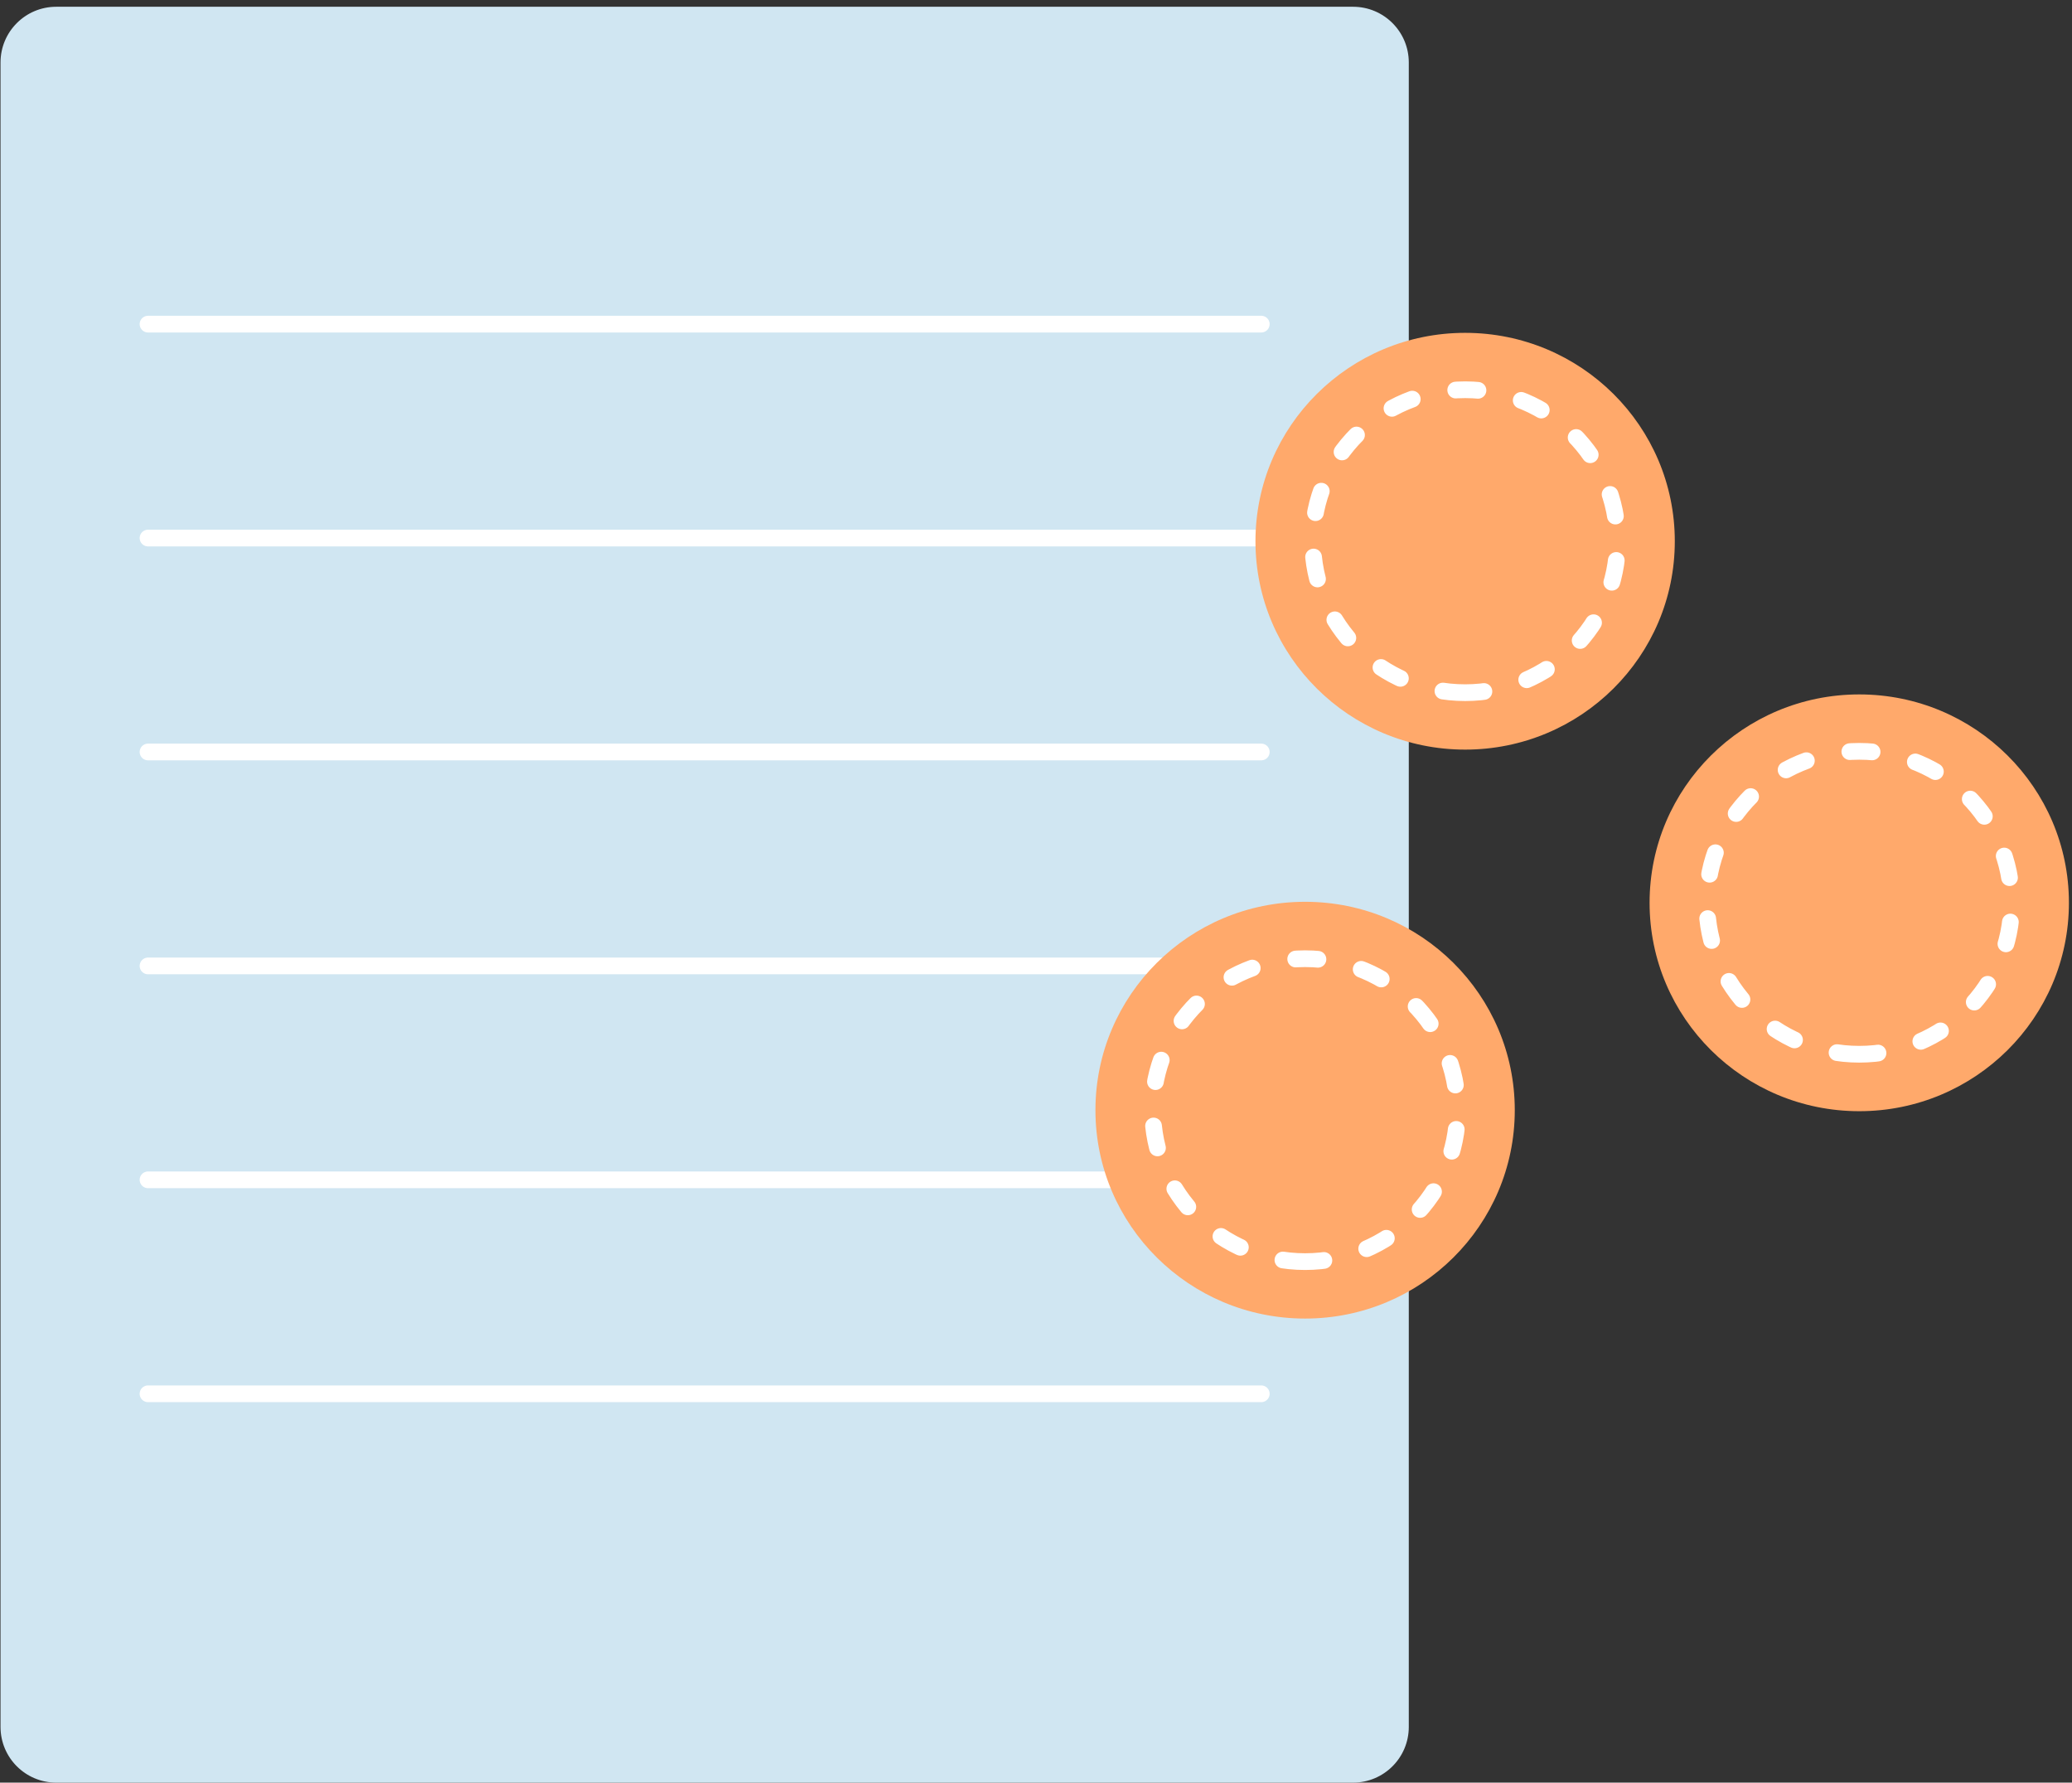<svg width="186" height="160" viewBox="0 0 186 160" fill="none" xmlns="http://www.w3.org/2000/svg">
<rect x="0" y="0" width="186" height="160" fill="#333333" stroke="none"/>
<path d="M5.047 0.607H121.465C124.226 0.607 126.465 2.846 126.465 5.607V155C126.465 157.762 124.226 160 121.465 160H5.047C2.285 160 0.047 157.762 0.047 155V5.607C0.047 2.846 2.285 0.607 5.047 0.607Z" fill="#D0E6F2"/>
<path d="M113.223 29.092H13.288" stroke="white" stroke-width="1.5" stroke-miterlimit="10" stroke-linecap="round"/>
<path d="M113.223 48.293H13.288" stroke="white" stroke-width="1.5" stroke-miterlimit="10" stroke-linecap="round"/>
<path d="M113.223 67.494H13.288" stroke="white" stroke-width="1.5" stroke-miterlimit="10" stroke-linecap="round"/>
<path d="M113.223 86.697H13.288" stroke="white" stroke-width="1.5" stroke-miterlimit="10" stroke-linecap="round"/>
<path d="M113.223 105.896H13.288" stroke="white" stroke-width="1.5" stroke-miterlimit="10" stroke-linecap="round"/>
<path d="M113.223 125.1H13.288" stroke="white" stroke-width="1.5" stroke-miterlimit="10" stroke-linecap="round"/>
<path d="M131.523 67.282C121.128 67.282 112.701 58.909 112.701 48.579C112.701 38.249 121.128 29.875 131.523 29.875C141.917 29.875 150.344 38.249 150.344 48.579C150.344 58.909 141.917 67.282 131.523 67.282Z" fill="#FFA96B"/>
<path d="M131.523 62.172C123.968 62.172 117.843 56.086 117.843 48.577C117.843 41.069 123.968 34.982 131.523 34.982C139.078 34.982 145.203 41.069 145.203 48.577C145.203 56.086 139.078 62.172 131.523 62.172Z" stroke="white" stroke-width="1.5" stroke-miterlimit="10" stroke-linecap="round" stroke-dasharray="2 4"/>
<path d="M117.157 118.349C106.763 118.349 98.336 109.975 98.336 99.645C98.336 89.315 106.763 80.941 117.157 80.941C127.552 80.941 135.979 89.315 135.979 99.645C135.979 109.975 127.552 118.349 117.157 118.349Z" fill="#FFA96B"/>
<path d="M117.158 113.238C109.602 113.238 103.478 107.152 103.478 99.644C103.478 92.135 109.602 86.049 117.158 86.049C124.713 86.049 130.838 92.135 130.838 99.644C130.838 107.152 124.713 113.238 117.158 113.238Z" stroke="white" stroke-width="1.5" stroke-miterlimit="10" stroke-linecap="round" stroke-dasharray="2 4"/>
<path d="M166.902 99.736C156.507 99.736 148.08 91.362 148.08 81.032C148.08 70.702 156.507 62.328 166.902 62.328C177.296 62.328 185.723 70.702 185.723 81.032C185.723 91.362 177.296 99.736 166.902 99.736Z" fill="#FFA96B"/>
<path d="M166.902 94.625C159.347 94.625 153.222 88.539 153.222 81.03C153.222 73.522 159.347 67.436 166.902 67.436C174.457 67.436 180.582 73.522 180.582 81.03C180.582 88.539 174.457 94.625 166.902 94.625Z" stroke="white" stroke-width="1.5" stroke-miterlimit="10" stroke-linecap="round" stroke-dasharray="2 4"/>
</svg>
